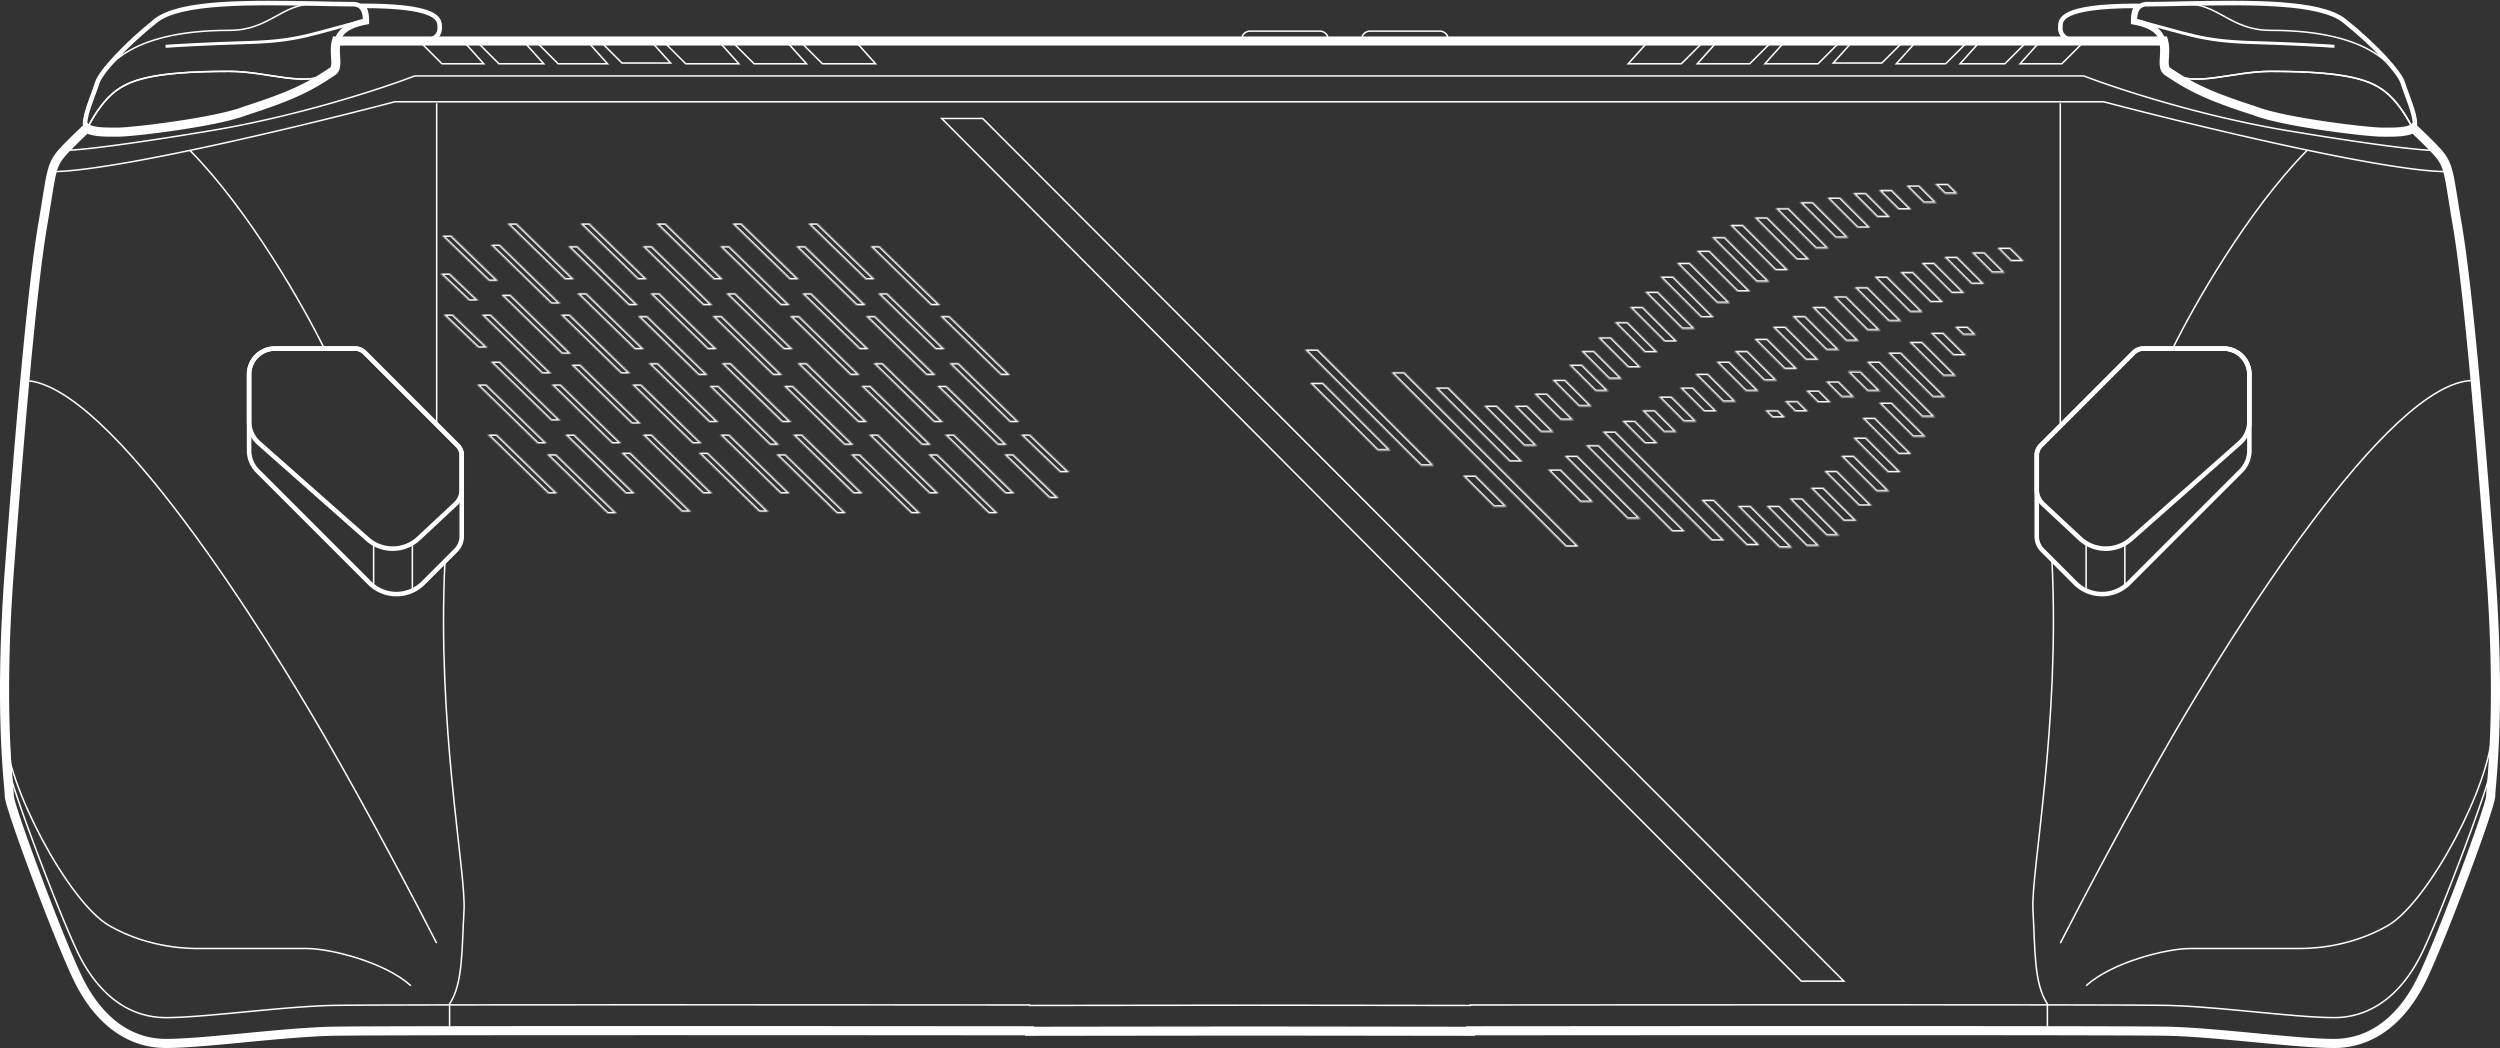 <svg width="1646" height="690" fill="none" xmlns="http://www.w3.org/2000/svg"><rect width="100%" height="100%" fill="#333333" stroke="none"/><path d="M34 113c40.8 0 167.667-30.667 226-46h1125c58.33 15.333 185.2 46 226 46-.87-5.188-1.62-8.139-8.5-14-9 0-38.9-3.4-96.5-13s-113.33-28-134-36H273c-20.667 8-76.4 26.4-134 36-57.6 9.6-87.5 13-96.5 13-6.879 5.861-7.628 8.812-8.5 14Zm783.522-87.5a5.501 5.501 0 0 1 5.478-5h46a5.501 5.501 0 0 1 5.478 5h-56.956Zm79 0a5.501 5.501 0 0 1 5.478-5h46a5.501 5.501 0 0 1 5.478 5h-56.956Z" stroke="#fff"/><path d="M238.925 3.865H239c25.746 0 38.433 2.388 44.657 5.411 3.052 1.483 4.431 3.062 5.104 4.486.693 1.47.739 2.973.739 4.603 0 2.775-1.152 4.84-2.979 6.25-1.867 1.44-4.521 2.25-7.521 2.25h-56.426c.65-2.224 1.834-4.338 3.929-6.212 2.671-2.39 6.94-4.491 13.782-5.816l1.215-.235v-1.237c0-3.343-.502-6.564-2.142-8.93a8.68 8.68 0 0 0-.433-.57Z" stroke="#fff" stroke-width="3"/><path d="M218.937 47c7.5-5-9.5-27.26 21.5-33.26 0-6.5-2-11.365-9-11-9.811 0-12.131-.182-22.546-.365-44.259-.778-90.265-1.587-106.455 11.365-20 16-36.5 34-38.5 41-.482 1.69-1.402 4.165-2.449 6.984-3.291 8.863-7.844 21.12-4.05 23.016 5 2.5 13.5 2.26 20 2.26 9 .101 65-6.5 84-14 28.08-9.067 40.589-14.53 57.5-26Z" stroke="#fff" stroke-width="3"/><path d="M218.937 47c7.5-5-9.5-27.26 21.5-33.26 0-6.5-2-11.365-9-11-9.811 0-12.131-.182-22.546-.365-44.259-.778-90.265-1.587-106.455 11.365-20 16-36.5 34-38.5 41-.482 1.69-1.402 4.165-2.449 6.984-3.291 8.863-7.844 21.12-4.05 23.016 0 0 6.5-14.24 16.563-23.016C84.064 52.95 99.436 47 151 47c26.5 0 51.026 11.47 67.937 0Z" stroke="#fff"/><path d="M218.937 46.96c7.5-5-9.5-27.26 21.5-33.26 0-6.5-2-11.365-9-11-9.811 0-12.131-.182-22.546-.365C185 1.93 178 19.98 151 19.98c-69 0-82.5 26.979-87.064 34.719-.482 1.69-1.402 4.165-2.449 6.984-3.291 8.862-7.844 21.12-4.05 23.016 0 0 6.5-14.24 16.563-23.016C84.064 52.91 99.436 46.96 151 46.96c26.5 0 51.026 11.47 67.937 0Z" stroke="#fff"/><path d="M240 13.5C205.5 22 197.5 27 163.5 28c-27.2.8-47.667 2-54.5 2.5" stroke="#fff" stroke-width="2"/><path d="M409.5 41.5 395 27h33.5l13 14.5h-32ZM291 42l-14.5-14.5h29l13 14.5H291Zm37.5 0L314 27.5h31L358 42h-29.5ZM353 27.5 367.5 42H400l-13-14.5h-34Zm84 0L451.5 42h35l-13-14.5H437ZM496.5 42 482 27.5h36L531 42h-34.5ZM527 27.5 541.5 42h35l-13-14.5H527Zm712 14 14.5-14.5H1220l-13 14.5h32Zm118.5.5 14.5-14.5h-29L1330 42h27.5Zm-37.5 0 14.5-14.5h-31l-13 14.5h29.5Zm-24.5-14.5L1281 42h-32.5l13-14.5h34Zm-84 0L1197 42h-35l13-14.5h36.5ZM1152 42l14.5-14.5h-36l-13 14.5h34.5Zm-30.5-14.5L1107 42h-35l13-14.5h36.5Z" stroke="#fff"/><path d="M1407.07 3.865h-.07c-25.75 0-38.43 2.388-44.66 5.411-3.05 1.483-4.43 3.062-5.1 4.486-.69 1.47-.74 2.973-.74 4.603 0 2.775 1.15 4.84 2.98 6.25 1.87 1.44 4.52 2.25 7.52 2.25h56.43c-.65-2.224-1.84-4.338-3.93-6.212-2.67-2.39-6.94-4.491-13.79-5.816l-1.21-.235v-1.237c0-3.343.5-6.564 2.14-8.93.14-.197.28-.388.43-.57Z" stroke="#fff" stroke-width="3"/><path d="M1427.06 47c-7.5-5 9.5-27.26-21.5-33.26 0-6.5 2-11.365 9-11 9.81 0 12.13-.182 22.55-.365 44.26-.778 90.26-1.587 106.45 11.365 20 16 36.5 34 38.5 41 .49 1.69 1.41 4.165 2.45 6.984 3.29 8.863 7.85 21.12 4.05 23.016-5 2.5-13.5 2.26-20 2.26-9 .101-65-6.5-84-14-28.08-9.067-40.59-14.53-57.5-26Z" stroke="#fff" stroke-width="3"/><path d="M1427.06 47c-7.5-5 9.5-27.26-21.5-33.26 0-6.5 2-11.365 9-11 9.81 0 12.13-.182 22.55-.365 44.26-.778 90.26-1.587 106.45 11.365 20 16 36.5 34 38.5 41 .49 1.69 1.41 4.165 2.45 6.984 3.29 8.863 7.85 21.12 4.05 23.016 0 0-6.5-14.24-16.56-23.016C1561.94 52.95 1546.56 47 1495 47c-26.5 0-51.03 11.47-67.94 0Z" stroke="#fff"/><path d="M1427.06 46.96c-7.5-5 9.5-27.26-21.5-33.26 0-6.5 2-11.365 9-11 9.81 0 12.13-.182 22.55-.365C1461 1.93 1468 19.98 1495 19.98c69 0 82.5 26.979 87.06 34.719.49 1.69 1.41 4.165 2.45 6.984 3.29 8.862 7.85 21.12 4.05 23.016 0 0-6.5-14.24-16.56-23.016-10.06-8.775-25.44-14.724-77-14.724-26.5 0-51.03 11.47-67.94 0Z" stroke="#fff"/><path d="M1406 13.5c34.5 8.5 42.5 13.5 76.5 14.5 27.2.8 47.67 2 54.5 2.5" stroke="#fff" stroke-width="2"/><path d="M647 78h-27l566 568h28L647 78Z" stroke="#fff"/><path d="m220.956 37.508-2.994.182 2.994-.182ZM218.937 47l-1.665-2.496-.01.007-.009.006L218.937 47Zm2.582-20v-3h-2.276l-.613 2.191 2.889.809Zm1202.961 0 2.89-.809-.61-2.191h-2.28v3Zm.56 10.508-2.99-.182-.01.091v.091h3Zm0 0 3 .183v-.182h-3Zm2.02 9.492 1.69-2.483-.01-.007-.01-.006-1.67 2.496Zm57.5 26 1.11-2.79-.09-.035-.09-.03-.93 2.855Zm84 14 .01-3h-.04l.03 3Zm.56 0v-3 3Zm1.02.003-.01 3 .01-3Zm18.42-2.263-1.34-2.683 1.34 2.683Zm.44-.291 2.06-2.173-1.98-1.894-2.07 1.815 1.99 2.252Zm9.84 9.551-2.12 2.123 2.12-2.123Zm16.33 37.645 2.96-.472v-.004l-2.96.476Zm0 .014-2.96.472v.004l2.96-.476Zm2.69 16.341 2.96-.505-2.96.505Zm22.03 228 2.99-.223-2.99.223Zm.48 141.161 2.99.255-2.99-.255ZM1594.84 644l2.7 1.303-2.7-1.303Zm-109.64 39.29.29-2.986-.02-.002-.02-.002-.25 2.99Zm0 0-.28 2.986.01.002.02.001.25-2.989Zm-56.54-4.29.08-2.999-.08 2.999Zm-460.503-.322-.003-3-2.997.002v2.998h3Zm0 .322-.004 3 3.004.004V679h-3ZM823 678.819l.003-3h-.006l.003 3ZM677.843 679h-3v3.004l3.004-.004-.004-3Zm0-.322h3v-2.998l-2.998-.002-.002 3ZM217.344 679l-.088-2.999h-.001l.089 2.999Zm-56.546 4.29-.285-2.987-.086.009-.085.013.456 2.965Zm-.001 0 .285 2.986.086-.008.085-.013-.456-2.965ZM5.63 517.161l2.99-.255-2.99.255ZM6.114 376l2.992.223L6.114 376Zm22.024-228-2.957-.505 2.957.505Zm2.694-16.355-2.962-.476 2.962.476ZM47.159 94l2.12 2.123L47.16 94Zm9.845-9.551 1.982-2.252-2.062-1.815-1.989 1.894 2.069 2.173Zm.433.291 1.341-2.683-1.341 2.683Zm18.422 2.263.009 3-.009-3ZM77.437 87l.033-3h-.034v3Zm84-14-.922-2.855-.091.03-.089.035 1.102 2.79Zm56.525-35.31c.135 2.22.222 3.849.046 5.125-.164 1.188-.484 1.52-.736 1.689l3.329 4.992c2.244-1.496 3.064-3.783 3.35-5.862.275-1.99.123-4.277 0-6.308l-5.989.364Zm.668-11.499c-1.146 4.091-.863 8.291-.668 11.5l5.989-.365c-.205-3.37-.373-6.556.457-9.517l-5.778-1.618ZM1424.48 24H221.519v6H1424.48v-6Zm-2.89 3.809c.83 2.961.66 6.148.46 9.517l5.99.364c.19-3.208.48-7.408-.67-11.499l-5.78 1.618Zm.45 9.7h6-6Zm.01-.182c-.12 2.03-.28 4.317 0 6.308.29 2.078 1.11 4.365 3.35 5.861l3.33-4.992c-.25-.168-.57-.5-.74-1.69-.17-1.275-.09-2.903.05-5.123l-5.99-.364Zm3.33 12.156c17.24 11.693 30.05 17.262 58.26 26.372l1.85-5.71c-27.95-9.023-40.16-14.382-56.74-25.628l-3.37 4.966Zm58.08 26.307c9.88 3.898 28.97 7.461 46.42 10.028 17.46 2.57 33.94 4.235 38.72 4.182l-.07-6c-4.23.048-20.25-1.538-37.78-4.118-17.55-2.583-35.96-6.07-45.08-9.672l-2.21 5.58Zm85.1 14.21h.56v-6h-.55l-.01 6Zm.55 0 1.02.003.02-6-1.03-.002-.01 6Zm1.02.003c3.1.009 6.69.021 10.1-.272 3.35-.29 6.86-.898 9.68-2.307l-2.69-5.367c-1.78.893-4.37 1.425-7.51 1.696-3.09.266-6.41.259-9.56.25l-.02 6Zm19.77-2.58c.4-.195.76-.438 1.08-.722l-3.97-4.504c.07-.055.14-.103.21-.14l2.68 5.367Zm11.06 4.454c-2.78-2.773-6.16-6.045-9.9-9.6l-4.13 4.345c3.72 3.54 7.06 6.775 9.79 9.5l4.24-4.245Zm17.17 39.292c-1.94-12.1-3.02-18.915-5.26-24.153-2.32-5.428-5.85-9.086-11.91-15.139l-4.24 4.246c6.19 6.177 8.84 9.058 10.64 13.253 1.87 4.385 2.84 10.277 4.85 22.745l5.92-.952Zm0 .018v-.014l-5.92.944v.014l5.92-.944Zm2.69 16.308a1615.85 1615.85 0 0 1-2.69-16.312l-5.92.952c.73 4.557 1.6 9.942 2.69 16.37l5.92-1.01Zm22.06 228.282c-7.01-93.946-15.02-187.11-22.06-228.282l-5.92 1.01c6.98 40.828 14.98 133.664 21.99 227.718l5.99-.446Zm.48 141.639c1.47-17.188 5.38-63.058-.48-141.639l-5.99.446c5.83 78.168 1.94 123.701.49 140.683l5.98.51Zm-.47 6.584c0-.999.17-3.089.47-6.584l-5.98-.51c-.28 3.318-.49 5.766-.49 7.094h6Zm-45.35 121.303c6.57-13.638 17.88-42.007 27.51-67.752 4.83-12.892 9.25-25.174 12.47-34.682 1.61-4.751 2.92-8.835 3.84-11.966.46-1.564.83-2.92 1.08-4.018.24-1.008.45-2.062.45-2.885h-6c0-.023-.01.086-.06.394-.04.284-.12.658-.23 1.13-.22.944-.55 2.18-1 3.691-.88 3.016-2.17 7.011-3.76 11.729-3.2 9.429-7.6 21.647-12.41 34.505-9.64 25.755-20.86 53.886-27.3 67.248l5.41 2.606ZM1536.77 690c26.56 0 47.44-17.051 60.77-44.697l-5.41-2.606c-12.7 26.354-31.86 41.303-55.36 41.303v6Zm-51.85-3.724c19.91 1.901 38.97 3.724 51.85 3.724v-6c-12.52 0-31.24-1.783-51.28-3.696l-.57 5.972Zm.03.003v.001l.5-5.98-.5 5.979Zm-56.38-4.28c16.64.489 36.93 2.424 56.35 4.277l.57-5.973c-19.36-1.847-39.87-3.806-56.75-4.302l-.17 5.998Zm-460.411-.321c217.881-.181 442.191-.214 460.411.321l.17-5.998c-18.33-.538-242.81-.504-460.586-.323l.005 6Zm2.998-2.678v-.322h-6V679h6Zm-148.16 2.819c53.441.06 103.105.122 145.156.181l.008-6c-42.052-.059-91.716-.121-145.158-.181l-.006 6Zm-145.15.181c42.051-.059 91.715-.121 145.156-.181l-.006-6c-53.443.06-103.106.122-145.158.181l.008 6Zm-3.004-3.322V679h6v-.322h-6Zm-457.411 3.321c18.218-.535 242.532-.502 460.408-.321l.005-6c-217.775-.181-442.251-.215-460.589.323l.176 5.998Zm-56.349 4.277c19.412-1.853 39.707-3.788 56.349-4.277l-.177-5.998c-16.88.496-37.39 2.455-56.742 4.302l.57 5.973Zm.17-.021h.001l-.912-5.93h-.001l.912 5.93ZM109.226 690c12.881 0 31.946-1.823 51.856-3.724l-.57-5.972C140.47 682.217 121.751 684 109.226 684v6Zm-60.765-44.697C61.787 672.949 82.668 690 109.226 690v-6c-23.496 0-42.657-14.949-55.36-41.303l-5.405 2.606ZM3.114 524c0 .823.207 1.877.442 2.885a76.926 76.926 0 0 0 1.082 4.018c.918 3.131 2.235 7.215 3.844 11.966 3.22 9.508 7.643 21.79 12.467 34.682 9.633 25.745 20.938 54.114 27.512 67.752l5.405-2.606c-6.44-13.362-17.66-41.493-27.298-67.248-4.81-12.858-9.21-25.076-12.403-34.505-1.598-4.718-2.885-8.713-3.77-11.729a70.88 70.88 0 0 1-.996-3.691 18.37 18.37 0 0 1-.232-1.13c-.051-.308-.053-.417-.053-.394h-6Zm-.473-6.584c.298 3.496.473 5.585.473 6.584h6c0-1.328-.212-3.776-.495-7.094l-5.978.51Zm.482-141.639c-5.858 78.581-1.949 124.451-.482 141.639l5.978-.51c-1.449-16.982-5.34-62.515.487-140.683l-5.983-.446ZM25.18 147.495c-7.037 41.172-15.055 134.336-22.058 228.282l5.983.446c7.012-94.054 15.011-186.89 21.99-227.718l-5.915-1.01Zm2.689-16.326c-.733 4.56-1.595 9.923-2.689 16.326l5.915 1.01c1.1-6.434 1.965-11.824 2.698-16.384l-5.924-.952Zm17.169-39.292c-6.059 6.053-9.591 9.711-11.913 15.139-2.24 5.238-3.312 12.053-5.256 24.153l5.924.952c2.003-12.468 2.973-18.36 4.849-22.745 1.794-4.195 4.451-7.076 10.636-13.254l-4.24-4.245Zm9.896-9.601c-3.735 3.556-7.12 6.828-9.896 9.602l4.24 4.245c2.728-2.726 6.073-5.96 9.793-9.501l-4.137-4.346Zm3.843-.22a.988.988 0 0 1 .208.141l-3.965 4.504a5.08 5.08 0 0 0 1.074.723l2.683-5.367Zm17.073 1.947c-3.148.009-6.467.016-9.56-.25-3.14-.27-5.727-.803-7.513-1.696l-2.683 5.367c2.818 1.409 6.32 2.017 9.68 2.307 3.405.293 6.995.28 10.093.272l-.017-6ZM77.436 84l-1.585.003.017 6L77.437 90v-6Zm82.899-13.79c-9.126 3.602-27.533 7.09-45.085 9.672-17.532 2.58-33.553 4.166-37.78 4.118l-.067 6c4.773.053 21.252-1.611 38.72-4.182 17.448-2.567 36.541-6.13 46.415-10.028l-2.203-5.58Zm56.918-25.693c-16.581 11.246-28.792 16.605-56.738 25.628l1.843 5.71c28.216-9.11 41.023-14.68 58.262-26.372l-3.367-4.966Z" fill="#fff"/><path d="m220.956 37.508-.499.03.499-.03ZM218.937 47l-.278-.416-.003.002.281.414Zm2.582-20v-.5h-.379l-.103.365.482.135Zm1202.961 0 .48-.135-.1-.365h-.38v.5Zm.56 10.508-.5-.03v.03h.5Zm0 0 .5.031v-.03h-.5Zm2.02 9.492.28-.414v-.002l-.28.416Zm57.5 26 .19-.465-.02-.006-.01-.005-.16.476Zm84 14v-.5.5Zm.56 0v-.5.5Zm1.02.003v.5-.5Zm18.42-2.263-.22-.447.22.447Zm.44-.291.34-.362-.33-.316-.34.303.33.375Zm9.84 9.551.35-.354-.35.354Zm16.33 37.645.49-.079-.49.079Zm2.69 16.355.49-.084-.49.084Zm22.03 228-.5.037.5-.037Zm.91 119.399-.5-.046.5.046Zm-.43 4.762.5.043-.5-.043ZM1594.84 627l.45.217-.45-.217Zm-109.64 39.29-.06.496.01.001.01.001.04-.498Zm0 0 .06-.496v-.001l-.01-.001-.05.498Zm-56.54-4.29.01-.5-.01.5Zm-460.503-.322v-.5h-.5v.5h.5Zm0 .322-.001.5.501.001V662h-.5ZM823 661.819l.001-.5H823v.5ZM677.843 662h-.5v.501l.501-.001-.001-.5Zm0-.322h.5v-.5h-.5v.5ZM217.344 662l-.015-.5.015.5Zm-56.546 4.29-.047-.498-.015.001-.014.003.076.494Zm-.001 0 .048.498.014-.002.014-.002-.076-.494ZM51.163 627l.45-.217-.45.217ZM5.63 500.161l.498-.042-.498.042Zm-.43-4.762-.497.046.498-.046ZM6.115 376l.5.037-.5-.037Zm22.024-228 .493.084-.493-.084Zm2.694-16.355-.494-.079.494.079ZM47.159 94l.353.354L47.16 94Zm9.845-9.551.33-.376-.344-.302-.331.316.345.362Zm18.855 2.554.002.5-.002-.5ZM77.437 87l.005-.5h-.005v.5Zm84-14-.154-.476-.015.005-.015.006.184.465Zm59.02-35.461c.131 2.141.244 4.043.027 5.617-.215 1.56-.743 2.707-1.825 3.428l.555.832c1.414-.943 2.025-2.415 2.261-4.123.233-1.693.109-3.705-.02-5.815l-.998.06Zm.58-10.674c-1.013 3.62-.779 7.398-.58 10.674l.998-.061c-.201-3.302-.416-6.911.545-10.343l-.963-.27ZM1424.48 26.5H221.519v1H1424.48v-1Zm-.48.635c.96 3.432.75 7.04.54 10.343l1 .06c.2-3.275.44-7.053-.58-10.673l-.96.27Zm.54 10.373h1-1Zm0-.03c-.12 2.11-.25 4.122-.01 5.815.23 1.708.84 3.18 2.26 4.123l.55-.832c-1.08-.721-1.61-1.868-1.82-3.428-.22-1.573-.11-3.475.02-5.617l-1-.06Zm2.24 9.936c16.97 11.506 29.53 16.988 57.63 26.062l.31-.952c-28.06-9.06-40.52-14.506-57.38-25.938l-.56.828Zm57.6 26.051c9.56 3.775 28.37 7.306 45.86 9.88 17.5 2.574 33.78 4.206 38.33 4.155l-.01-1c-4.46.05-20.67-1.568-38.17-4.144-17.51-2.577-36.21-6.096-45.64-9.821l-.37.93Zm84.18 14.035h.56v-1h-.56v1Zm.56 0 1.02.003v-1l-1.02-.002v1Zm1.02.003c3.12.009 6.6.02 9.87-.263 3.27-.282 6.39-.858 8.78-2.053l-.45-.894c-2.22 1.108-5.18 1.672-8.42 1.95-3.22.278-6.65.269-9.78.26v1Zm18.65-2.316c.19-.098.37-.22.54-.363l-.66-.75c-.1.086-.21.159-.33.219l.45.894Zm10.4 8.46c-2.75-2.754-6.12-6.01-9.85-9.56l-.69.724c3.73 3.547 7.09 6.797 9.84 9.543l.7-.708Zm16.47 37.919c-1.97-12.253-3-18.684-5.08-23.567-2.11-4.914-5.27-8.248-11.39-14.353l-.7.708c6.13 6.125 9.15 9.33 11.17 14.039 2.02 4.74 3.04 11.017 5.01 23.331l.99-.158Zm2.69 16.35c-1.09-6.416-1.96-11.791-2.69-16.35l-.99.158c.74 4.56 1.6 9.939 2.7 16.36l.98-.168Zm22.03 228.047c-7-93.991-15.01-187.019-22.03-228.047l-.98.168c7 40.972 15.01 133.944 22.02 227.953l.99-.074Zm.92 119.482c1.63-17.734 4.42-47.915-.92-119.482l-.99.074c5.33 71.507 2.54 101.632.91 119.316l1 .092Zm-.43 4.759c.13-1.489.27-3.066.43-4.759l-1-.092c-.15 1.692-.3 3.273-.43 4.766l1 .085Zm-.48 6.796c0-1.136.19-3.375.48-6.796l-1-.085c-.29 3.391-.48 5.69-.48 6.881h1Zm-45.1 120.217c6.52-13.523 17.78-41.793 27.42-67.542 4.82-12.878 9.23-25.133 12.44-34.608 1.6-4.738 2.91-8.784 3.81-11.868.46-1.541.81-2.847 1.05-3.881.24-1.019.38-1.816.38-2.318h-1c0 .373-.12 1.068-.35 2.091a79.79 79.79 0 0 1-1.04 3.827c-.89 3.065-2.19 7.096-3.8 11.828-3.2 9.462-7.61 21.707-12.43 34.579-9.63 25.751-20.89 53.981-27.38 67.458l.9.434Zm-58.52 43.283c25.29 0 45.45-16.175 58.52-43.283l-.9-.434c-12.97 26.892-32.84 42.717-57.62 42.717v1Zm-51.61-3.712c19.96 1.905 38.88 3.712 51.61 3.712v-1c-12.67 0-31.53-1.8-51.52-3.708l-.09.996Zm-.02-.002.12-.992-.12.992Zm-56.5-4.286c16.74.492 37.13 2.437 56.51 4.288l.1-.996c-19.38-1.849-39.8-3.799-56.58-4.292l-.03 1Zm-460.482-.322c217.832-.181 442.212-.215 460.482.322l.03-1c-18.29-.537-242.7-.503-460.513-.322l.001 1Zm.499-.178v-.322h-1V662h1ZM823 662.319c53.441.06 103.105.122 145.156.181l.002-1a530143.4 530143.4 0 0 0-145.157-.181l-.001 1Zm-145.156.181c42.051-.059 91.715-.121 145.157-.181l-.001-1c-53.443.06-103.106.122-145.158.181l.002 1Zm-.501-.822V662h1v-.322h-1Zm-459.985.822c18.269-.537 242.651-.503 460.485-.322v-1c-217.817-.181-442.226-.215-460.514.322l.029 1Zm-56.512 4.288c19.386-1.851 39.771-3.796 56.512-4.288l-.029-1c-16.781.493-37.201 2.443-56.578 4.292l.095.996Zm.027-.004h.001l-.152-.988h-.001l.152.988Zm-51.647 3.716c12.733 0 31.653-1.807 51.619-3.712l-.095-.996c-19.988 1.908-38.851 3.708-51.524 3.708v1Zm-58.513-43.283c13.066 27.108 33.23 43.283 58.513 43.283v-1c-24.772 0-44.65-15.825-57.612-42.717l-.901.434ZM5.614 507c0 .502.14 1.299.376 2.318.241 1.034.595 2.34 1.047 3.881.904 3.084 2.208 7.13 3.813 11.868 3.209 9.475 7.621 21.73 12.44 34.608 9.635 25.749 20.905 54.019 27.423 67.542l.9-.434c-6.495-13.477-17.75-41.707-27.386-67.458-4.817-12.872-9.226-25.117-12.43-34.579-1.603-4.732-2.902-8.763-3.8-11.828a73.416 73.416 0 0 1-1.033-3.827c-.238-1.023-.35-1.718-.35-2.091h-1Zm-.482-6.796c.292 3.421.482 5.66.482 6.796h1c0-1.191-.196-3.49-.486-6.881l-.996.085Zm-.429-4.759c.156 1.693.302 3.27.429 4.759l.996-.085a700.318 700.318 0 0 0-.43-4.766l-.995.092Zm.913-119.482C.28 447.53 3.066 477.711 4.703 495.445l.996-.092c-1.633-17.684-4.417-47.809.914-119.316l-.997-.074Zm22.03-228.047c-7.013 41.028-15.023 134.056-22.03 228.047l.997.074c7.008-94.009 15.015-186.981 22.018-227.953l-.986-.168Zm2.692-16.35c-.732 4.559-1.596 9.934-2.693 16.35l.986.168c1.098-6.421 1.962-11.8 2.695-16.36l-.988-.158Zm16.468-37.92c-6.112 6.105-9.28 9.439-11.381 14.353-2.088 4.883-3.118 11.314-5.087 23.567l.988.158c1.978-12.314 2.99-18.591 5.018-23.331 2.014-4.709 5.036-7.914 11.168-14.04l-.706-.707Zm9.853-9.56c-3.729 3.55-7.097 6.807-9.853 9.56l.706.708c2.749-2.746 6.11-5.996 9.836-9.543l-.69-.724Zm1.001.207a1.517 1.517 0 0 1-.326-.22l-.66.751c.162.143.342.265.539.363l.447-.894Zm18.198 2.21c-3.127.009-6.56.018-9.783-.26-3.23-.278-6.199-.842-8.415-1.95l-.447.894c2.388 1.195 5.509 1.771 8.777 2.053 3.275.282 6.752.272 9.87.263l-.002-1Zm1.578-.003-1.578.003.003 1 1.575-.003v-1Zm83.817-13.965c-9.438 3.725-28.13 7.244-45.639 9.82-17.506 2.577-33.717 4.195-38.172 4.145l-.011 1c4.546.051 20.834-1.58 38.328-4.155 17.492-2.574 36.299-6.105 45.861-9.88l-.367-.93Zm57.403-25.949c-16.855 11.432-29.315 16.879-57.373 25.938l.307.952c28.103-9.074 40.662-14.556 57.627-26.062l-.561-.828Z" fill="#fff"/><path d="M1519 99c-39.2 39.6-75.33 103.5-88.5 130.5m198 21c-56.5 0-161.5 171-198 234-29.2 50.4-61.5 112-74 136.5M1641 480.5c-1 36-42 113.5-69 129s-54.5 15-59.5 15H1442c-15.5 0-51.5 9-68.5 24.5m-17-581v211m-5.5 90c5.5 109-14 205.5-12.5 230.5s.5 48 9.5 61.5v18M125 99c39.2 39.6 75.333 103.5 88.5 130.5m-198 21c56.5 0 161.5 171 198 234 29.2 50.4 61.5 112 74 136.5M3 480.5c1 36 42 113.5 69 129s54.5 15 59.5 15H202c15.5 0 51.5 9 68.5 24.5m17-581v211m5.5 90c-5.5 109 14 205.5 12.5 230.5s-.5 48-9.5 61.5v18" stroke="#fff"/><mask id="Device Type=ROG Ally, View=Back__a" fill="#fff"><path d="m334 147 38 37h6l-38-37h-6Zm-43 8 31 30h6l-31-30h-6Zm79 78-40-39h6l40 39h-6Zm-78-26 23 22h6l-23-22h-6Zm71 70-40-39h6l40 39h-6Zm-43-24h-6l40 39h6l-40-39Zm43 0 40 39h6l-40-39h-6Zm46 45 40 39h6l-40-39h-6Zm3 27-40-39h6l40 39h-6Zm-52-26 40 39h6l-40-39h-6Zm1 26-40-39h6l40 39h-6Zm2-125-40-39h6l40 39h-6Zm57-16-38-37h6l38 37h-6Zm12-37 38 37h6l-38-37h-6Zm88 37-38-37h6l38 37h-6Zm12-37 38 37h6l-38-37h-6Zm-118 54-40-39h6l40 39h-6Zm9-39 40 39h6l-40-39h-6Zm91 39-40-39h6l40 39h-6Zm10-39 40 39h6l-40-39h-6Zm89 39-40-39h6l40 39h-6Zm-237 39 40 39h6l-40-39h-6Zm33 6-40-39h6l40 39h-6Zm-29-53 38 37h6l-38-37h-6Zm86 37-38-37h6l38 37h-6Zm12-37 38 37h6l-38-37h-6Zm88 37-38-37h6l38 37h-6Zm12-37 38 37h6l-38-37h-6Zm-118 54-40-39h6l40 39h-6Zm9-39 40 39h6l-40-39h-6Zm91 39-40-39h6l40 39h-6Zm10-39 40 39h6l-40-39h-6Zm89 39-40-39h6l40 39h-6Zm-236 39 40 39h6l-40-39h-6Zm33 6-40-39h6l40 39h-6Zm-29-53 40 39h6l-40-39h-6Zm88 39-40-39h6l40 39h-6Zm10-39 40 39h6l-40-39h-6Zm90 39-40-39h6l40 39h-6Zm10-39 40 39h6l-40-39h-6Zm-118 54-40-39h6l40 39h-6Zm9-39 40 39h6l-40-39h-6Zm91 39-40-39h6l40 39h-6Zm10-39 40 39h6l-40-39h-6Zm-117 83-40-39h6l40 39h-6Zm-26-51 40 39h6l-40-39h-6Zm88 39-40-39h6l40 39h-6Zm10-39 40 39h6l-40-39h-6Zm90 39-40-39h6l40 39h-6Zm10-39 26 25h6l-26-25h-6Zm-121 52-40-39h6l40 39h-6Zm9-39 40 39h6l-40-39h-6Zm91 39-40-39h6l40 39h-6Zm10.001-39L691 328h6l-29.999-29h-6ZM357 246l-40-39h6l40 39h-6Zm-67-66 19 18h6l-19-18h-6Z"/></mask><path d="m334 147 38 37h6l-38-37h-6Zm-43 8 31 30h6l-31-30h-6Zm79 78-40-39h6l40 39h-6Zm-78-26 23 22h6l-23-22h-6Zm71 70-40-39h6l40 39h-6Zm-43-24h-6l40 39h6l-40-39Zm43 0 40 39h6l-40-39h-6Zm46 45 40 39h6l-40-39h-6Zm3 27-40-39h6l40 39h-6Zm-52-26 40 39h6l-40-39h-6Zm1 26-40-39h6l40 39h-6Zm2-125-40-39h6l40 39h-6Zm57-16-38-37h6l38 37h-6Zm12-37 38 37h6l-38-37h-6Zm88 37-38-37h6l38 37h-6Zm12-37 38 37h6l-38-37h-6Zm-118 54-40-39h6l40 39h-6Zm9-39 40 39h6l-40-39h-6Zm91 39-40-39h6l40 39h-6Zm10-39 40 39h6l-40-39h-6Zm89 39-40-39h6l40 39h-6Zm-237 39 40 39h6l-40-39h-6Zm33 6-40-39h6l40 39h-6Zm-29-53 38 37h6l-38-37h-6Zm86 37-38-37h6l38 37h-6Zm12-37 38 37h6l-38-37h-6Zm88 37-38-37h6l38 37h-6Zm12-37 38 37h6l-38-37h-6Zm-118 54-40-39h6l40 39h-6Zm9-39 40 39h6l-40-39h-6Zm91 39-40-39h6l40 39h-6Zm10-39 40 39h6l-40-39h-6Zm89 39-40-39h6l40 39h-6Zm-236 39 40 39h6l-40-39h-6Zm33 6-40-39h6l40 39h-6Zm-29-53 40 39h6l-40-39h-6Zm88 39-40-39h6l40 39h-6Zm10-39 40 39h6l-40-39h-6Zm90 39-40-39h6l40 39h-6Zm10-39 40 39h6l-40-39h-6Zm-118 54-40-39h6l40 39h-6Zm9-39 40 39h6l-40-39h-6Zm91 39-40-39h6l40 39h-6Zm10-39 40 39h6l-40-39h-6Zm-117 83-40-39h6l40 39h-6Zm-26-51 40 39h6l-40-39h-6Zm88 39-40-39h6l40 39h-6Zm10-39 40 39h6l-40-39h-6Zm90 39-40-39h6l40 39h-6Zm10-39 26 25h6l-26-25h-6Zm-121 52-40-39h6l40 39h-6Zm9-39 40 39h6l-40-39h-6Zm91 39-40-39h6l40 39h-6Zm10.001-39L691 328h6l-29.999-29h-6ZM357 246l-40-39h6l40 39h-6Zm-67-66 19 18h6l-19-18h-6Z" stroke="#fff" stroke-width="2" mask="url(#Device Type=ROG Ally, View=Back__a)"/><mask id="Device Type=ROG Ally, View=Back__b" fill="#fff"><path d="m1282.5 121 6.5 6.5h-8.5l-6.5-6.5h8.5Zm-19 1 11.5 11.5h-8.5L1255 122h8.5Zm-18 3 13 13h-8.5l-13-13h8.5Zm-17 2 16 16h-8.5l-16-16h8.5Zm-17 3h-8.5l20 20h8.5l-20-20Zm-18 3 23.5 23.5h-8.5L1185 133h8.5Zm-16 4h-8.5l26.5 26.5h8.5l-26.5-26.5Zm-14 6 28 28h-8.5l-28-28h8.5Zm-16 5h-8.5l30 30h8.5l-30-30Zm-12 8h-8.5l29.5 29.5h8.5l-29.5-29.5Zm-10 9h-8.5l27 27h8.5l-27-27Zm-13 8h-8.5l26.5 26.5h8.5l-26.5-26.5Zm-11 9h-8.5l27 27h8.5l-27-27Zm-10 10h-8.5l24.5 24.5h8.5l-24.5-24.5Zm-10 10 23 23h-8.5l-23-23h8.5Zm-10 10h-8.5l20 20h8.5l-20-20Zm-11 10 20 20h-8.5l-20-20h8.5Zm-193 8H859l76.5 76.5h8.5L867.5 230Zm-5 22 44.5 44.5h8.5L871 252h-8.5Zm109 61 20.5 20.5h-8.5L963 313h8.5Zm-18-58H945l49 49h8.5l-49-49Zm32 12 26.5 26.5h-8.5L977 267h8.5Zm42 42h-8.5l21.5 21.5h8.5l-21.5-21.5Zm-22-42 17.5 17.5h-8.5L997 267h8.5Zm33 33h-8.5l41.5 41.5h8.5l-41.5-41.5Zm-20-41 17.5 17.5h-8.5L1010 259h8.5Zm34 34h-8.5l57 57h8.5l-57-57Zm-22-43 17.5 17.5h-8.5L1022 250h8.5Zm33 34h-8.5l72 72h8.5l-72-72Zm-22-44 17.5 17.5h-8.5L1033 240h8.5Zm50 52-15-15h-8.5l15 15h8.5Zm37 37 30 30h-8.5l-30-30h8.5Zm-79-98h-8.5l18.5 18.5h8.5l-18.5-18.5Zm40 39 14.5 14.5h-8.5L1081 270h8.5Zm63 63h-8.5l27.5 27.5h8.5l-27.5-27.5Zm-52-72h-8.5l16.5 16.5h8.5l-16.5-16.5Zm71 72 26.5 26.5h-8.5L1163 333h8.5Zm-57-78 16 16h-8.5l-16-16h8.5Zm96.5 97.5-24.5-24.5h-8.5l24.5 24.5h8.5ZM1124.5 246h-8.5l18.5 18.5h8.5l-18.5-18.5Zm76 75 22 22h-8.5l-22-22h8.5Zm-62-83 19.5 19.5h-8.5L1130 238h8.5Zm32 32h-8.5l5 5h8.5l-5-5Zm39 40 23 23h-8.5l-23-23h8.5Zm-59-79 19.5 19.5h-8.5L1142 231h8.5Zm40 40-7-7h-8.5l7 7h8.5Zm21.5 29h8.5l23.5 23.5h-8.5L1212 300Zm-48.5-77 20 20h-8.5l-20-20h8.5Zm34 34h-8.5l8 8h8.5l-8-8Zm31 31 23 23h-8.5l-23-23h8.5Zm-53-73 22 22h-8.5l-22-22h8.5Zm35 36h-8.5l10.5 10.5h8.5l-10.5-10.5Zm24 24 24 24h-8.5l-24-24h8.5Zm-46-67 22.5 22.5h-8.5L1180 208h8.5Zm41 49.5h8.5l-13-13h-8.5l13 13Zm16 7.5 22.5 22.5h-8.5L1237 265h8.5Zm-44-63 22.5 22.5h-8.5L1193 202h8.5Zm36 36h-8.5l36.5 36.5h8.5l-36.5-36.5Zm-22-43h-8.5l22.5 22.5h8.5l-22.5-22.5Zm36 37 29.5 29.5h-8.5L1243 232h8.5Zm-22-43 22.5 22.5h-8.5L1221 189h8.5Zm36 36h-8.5l22.5 22.5h8.5l-22.5-22.5Zm-23-43h-8.5l23.5 23.5h8.5l-23.5-23.5Zm37 37 15 15h-8.5l-15-15h8.5Zm-20-40 20 20h-8.5l-20-20h8.5Zm36 36h-8.5l5.5 5.5h8.5l-5.5-5.5Zm-22-42h-8.5l20 20h8.5l-20-20Zm15-4h-8.5l18 18h8.5l-18-18Zm18-3h-8.5l13.5 13.5h8.5l-13.5-13.5Zm17-3h-8.5l9 9h8.5l-9-9Zm-399 82 115 115h-8.5L916 245h8.5Z"/></mask><path d="m1282.5 121 6.5 6.5h-8.5l-6.5-6.5h8.5Zm-19 1 11.5 11.5h-8.5L1255 122h8.5Zm-18 3 13 13h-8.5l-13-13h8.5Zm-17 2 16 16h-8.5l-16-16h8.5Zm-17 3h-8.5l20 20h8.5l-20-20Zm-18 3 23.5 23.5h-8.5L1185 133h8.5Zm-16 4h-8.5l26.5 26.5h8.5l-26.5-26.5Zm-14 6 28 28h-8.5l-28-28h8.5Zm-16 5h-8.5l30 30h8.5l-30-30Zm-12 8h-8.5l29.5 29.5h8.5l-29.5-29.5Zm-10 9h-8.5l27 27h8.5l-27-27Zm-13 8h-8.5l26.5 26.5h8.5l-26.5-26.5Zm-11 9h-8.5l27 27h8.5l-27-27Zm-10 10h-8.5l24.5 24.5h8.5l-24.5-24.5Zm-10 10 23 23h-8.5l-23-23h8.5Zm-10 10h-8.5l20 20h8.5l-20-20Zm-11 10 20 20h-8.5l-20-20h8.5Zm-193 8H859l76.5 76.5h8.5L867.5 230Zm-5 22 44.5 44.5h8.5L871 252h-8.5Zm109 61 20.5 20.5h-8.5L963 313h8.5Zm-18-58H945l49 49h8.5l-49-49Zm32 12 26.5 26.5h-8.5L977 267h8.5Zm42 42h-8.5l21.5 21.5h8.5l-21.5-21.5Zm-22-42 17.5 17.5h-8.5L997 267h8.5Zm33 33h-8.5l41.5 41.5h8.5l-41.5-41.5Zm-20-41 17.5 17.5h-8.5L1010 259h8.5Zm34 34h-8.5l57 57h8.5l-57-57Zm-22-43 17.5 17.5h-8.5L1022 250h8.5Zm33 34h-8.5l72 72h8.5l-72-72Zm-22-44 17.5 17.5h-8.5L1033 240h8.5Zm50 52-15-15h-8.5l15 15h8.5Zm37 37 30 30h-8.5l-30-30h8.5Zm-79-98h-8.5l18.5 18.5h8.5l-18.5-18.5Zm40 39 14.5 14.5h-8.5L1081 270h8.5Zm63 63h-8.5l27.5 27.5h8.5l-27.5-27.5Zm-52-72h-8.5l16.5 16.5h8.5l-16.5-16.5Zm71 72 26.5 26.5h-8.5L1163 333h8.5Zm-57-78 16 16h-8.5l-16-16h8.5Zm96.5 97.5-24.5-24.5h-8.5l24.5 24.5h8.5ZM1124.5 246h-8.5l18.5 18.5h8.5l-18.5-18.5Zm76 75 22 22h-8.5l-22-22h8.5Zm-62-83 19.5 19.5h-8.5L1130 238h8.5Zm32 32h-8.5l5 5h8.5l-5-5Zm39 40 23 23h-8.5l-23-23h8.5Zm-59-79 19.5 19.5h-8.5L1142 231h8.5Zm40 40-7-7h-8.5l7 7h8.5Zm21.5 29h8.5l23.5 23.5h-8.5L1212 300Zm-48.5-77 20 20h-8.5l-20-20h8.5Zm34 34h-8.5l8 8h8.5l-8-8Zm31 31 23 23h-8.5l-23-23h8.5Zm-53-73 22 22h-8.5l-22-22h8.5Zm35 36h-8.5l10.5 10.5h8.5l-10.5-10.5Zm24 24 24 24h-8.5l-24-24h8.5Zm-46-67 22.5 22.5h-8.5L1180 208h8.5Zm41 49.5h8.5l-13-13h-8.5l13 13Zm16 7.5 22.5 22.5h-8.5L1237 265h8.5Zm-44-63 22.5 22.5h-8.5L1193 202h8.5Zm36 36h-8.5l36.5 36.5h8.5l-36.5-36.5Zm-22-43h-8.5l22.5 22.5h8.5l-22.5-22.5Zm36 37 29.5 29.5h-8.5L1243 232h8.5Zm-22-43 22.5 22.5h-8.5L1221 189h8.5Zm36 36h-8.5l22.5 22.5h8.5l-22.5-22.5Zm-23-43h-8.5l23.5 23.5h8.5l-23.5-23.5Zm37 37 15 15h-8.5l-15-15h8.5Zm-20-40 20 20h-8.5l-20-20h8.5Zm36 36h-8.5l5.5 5.5h8.5l-5.5-5.5Zm-22-42h-8.5l20 20h8.5l-20-20Zm15-4h-8.5l18 18h8.5l-18-18Zm18-3h-8.5l13.5 13.5h8.5l-13.5-13.5Zm17-3h-8.5l9 9h8.5l-9-9Zm-399 82 115 115h-8.5L916 245h8.5Z" stroke="#fff" stroke-width="2" mask="url(#Device Type=ROG Ally, View=Back__b)"/><path d="M181 229.5h52.772a9 9 0 0 1 6.364 2.636l61.228 61.228a9 9 0 0 1 2.636 6.364v53.387c0 3.448-1.37 6.755-3.808 9.193l-21.514 21.514c-9.763 9.763-25.593 9.763-35.356 0l-73.757-73.757A19 19 0 0 1 164 296.63V246.5c0-9.389 7.611-17 17-17Z" stroke="#fff" stroke-width="3"/><path d="M181 229.5h52.772a9 9 0 0 1 6.364 2.636l61.228 61.228a9 9 0 0 1 2.636 6.364v22.623c0 3.603-1.496 7.045-4.13 9.504l-24.266 22.648c-9.417 8.789-23.969 8.985-33.618.453l-71.572-63.284A19.004 19.004 0 0 1 164 277.438V246.5c0-9.389 7.611-17 17-17Z" stroke="#fff" stroke-width="3"/><path d="M246 359v26.5m25.5-26.5v30" stroke="#fff"/><path d="M1464 229.5h-52.77c-2.39 0-4.68.948-6.37 2.636l-61.22 61.228a8.995 8.995 0 0 0-2.64 6.364v53.387c0 3.448 1.37 6.755 3.81 9.193l21.51 21.514c9.77 9.763 25.59 9.763 35.36 0l73.76-73.757a19.008 19.008 0 0 0 5.56-13.435V246.5c0-9.389-7.61-17-17-17Z" stroke="#fff" stroke-width="3"/><path d="M1464 229.5h-52.77c-2.39 0-4.68.948-6.37 2.636l-61.22 61.228a8.995 8.995 0 0 0-2.64 6.364v22.623c0 3.603 1.5 7.045 4.13 9.504l24.27 22.648c9.41 8.789 23.97 8.985 33.61.453l71.58-63.284a19.029 19.029 0 0 0 6.41-14.234V246.5c0-9.389-7.61-17-17-17Z" stroke="#fff" stroke-width="3"/><path d="M1399 359v26.5m-25.5-26.5v30" stroke="#fff"/></svg>